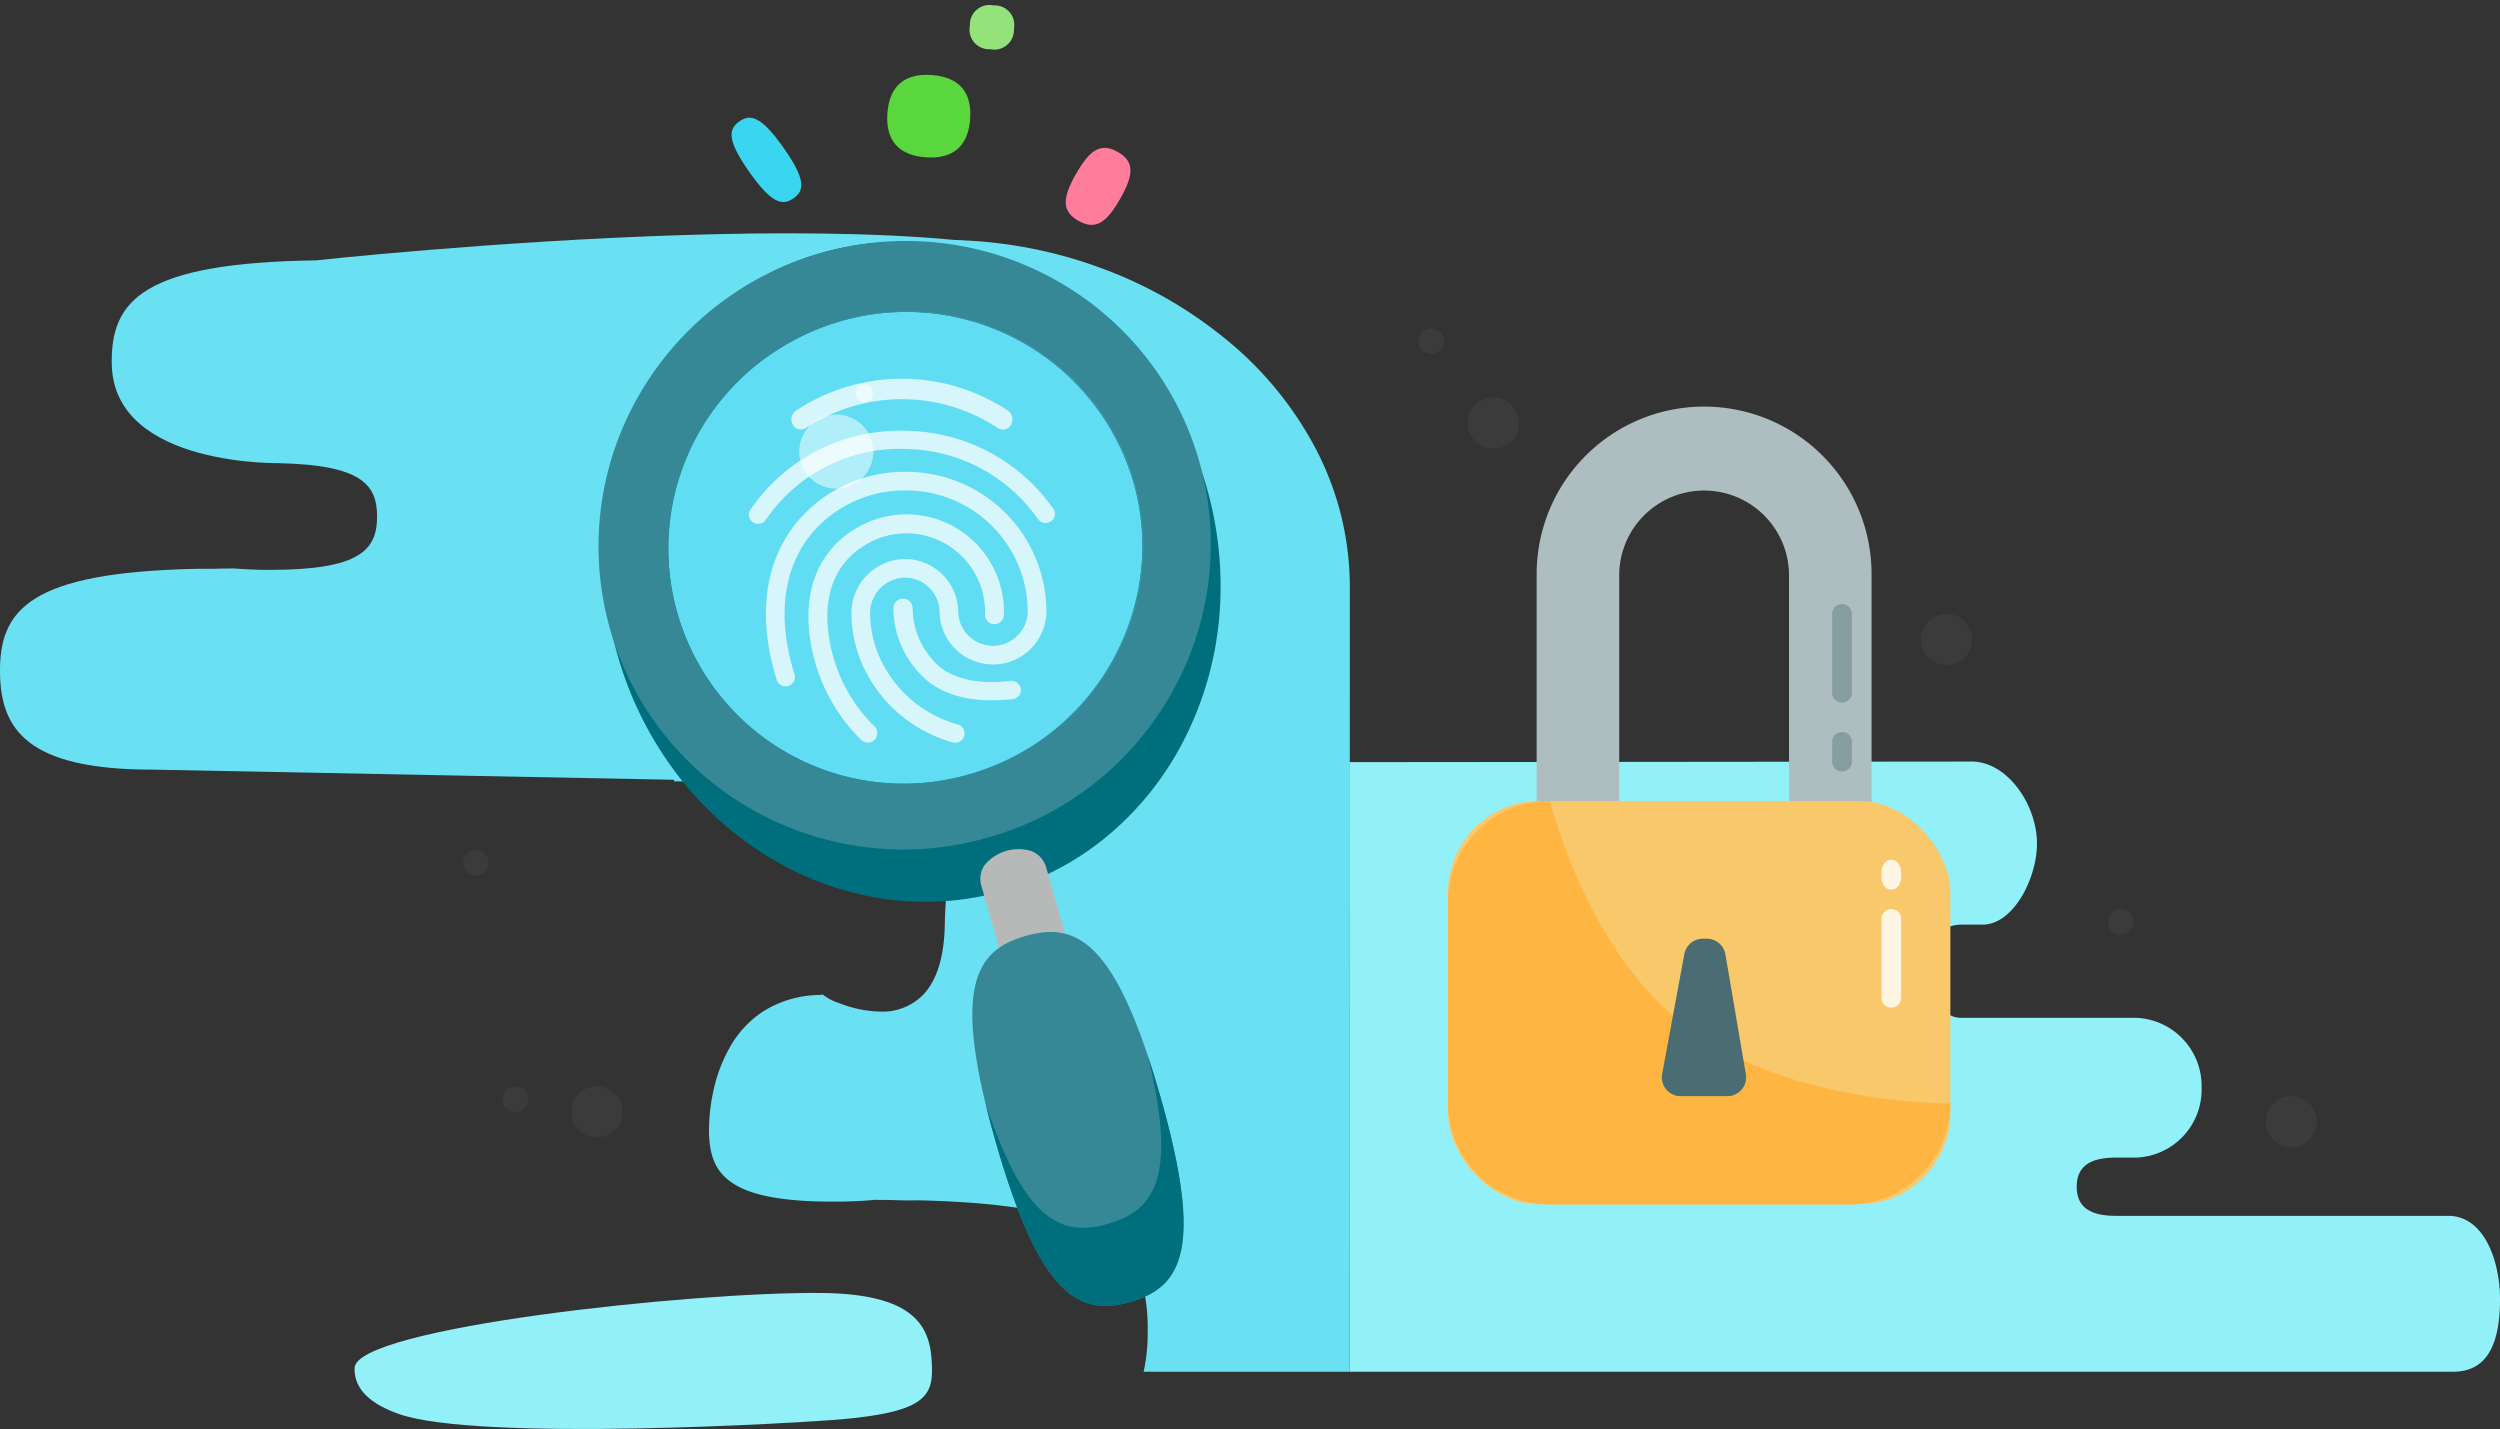 <svg xmlns="http://www.w3.org/2000/svg" width="212.866" height="121.672" viewBox="0 0 212.866 121.672">
  <rect x="0" y="0" width="212.866" height="121.672" fill="#333333" stroke="none"/>
  <g id="Group_5" data-name="Group 5" transform="translate(-616 -360.063)">
    <g id="identity" transform="translate(616 358.462)">
      <g id="Group_14" data-name="Group 14" transform="translate(0 0)">
        <path id="Combined_Shape" data-name="Combined Shape" d="M57.872,96.363H40.343a15.613,15.613,0,0,0,.348-3.343c.073-7.137-2.911-10.836-19.424-11.249-.23,0-.469.006-.712.006-.265,0-.534,0-.8-.007-.343-.006-.731-.017-1.091-.031h-.292c-.574,0-.841-.007-.9-.013-1.065.105-2.231.156-3.565.156-4.266,0-7.006-.514-8.623-1.617C3.921,79.33,3.336,78,3.336,75.8A15.681,15.681,0,0,1,3.7,72.5a13.134,13.134,0,0,1,1.4-3.745A8.824,8.824,0,0,1,8,65.651a9.225,9.225,0,0,1,4.824-1.367.378.378,0,0,0,.107-.026.472.472,0,0,1,.09-.025.01.01,0,0,0-.007.009,4.336,4.336,0,0,0,1.369.723,10.092,10.092,0,0,0,3.538.735,4.822,4.822,0,0,0,3.7-1.486c1.145-1.238,1.747-3.239,1.792-5.949.016-.977.082-1.888.145-2.768.191-2.643.342-4.731-1.057-6.259A7.984,7.984,0,0,0,18.3,47.2a45.015,45.015,0,0,0-8.937-.83L.412,46.086c-.016.024-.031.048-.046.073C.188,27.737,0,8.547,0,8.356A36.528,36.528,0,0,1,23.366,0,38.468,38.468,0,0,1,36.311,2.245,36.5,36.5,0,0,1,47.344,8.451a30.052,30.052,0,0,1,7.678,9.37A25.355,25.355,0,0,1,57.9,29.559c0,23.138-.027,62.366-.03,66.763v.041Z" transform="translate(57.033 22.034)" fill="#6ae0f3"/>
        <path id="Fill_33_Copy" data-name="Fill 33 Copy" d="M95.8,4.7c-9-8.925-68.877-2.4-68.877-2.4C12.206,2.516,9.413,5.675,9.516,11.141c.168,8.911,14.815,8.4,14.255,8.431,7,.152,8.337,1.826,8.337,4.542,0,2.837-1.448,4.541-9.091,4.541-1.165,0-2.17-.044-3.064-.12-.049,0-.319.01-1.021.008-.293.01-.623.018-.937.023-.449.006-.891.006-1.3,0C2.566,28.872-.062,32.015,0,37.4c.057,4.823,2.3,8.263,12.931,8.263l45.2.88S104.8,13.627,95.8,4.7Z" transform="translate(0 21.468)" fill="#6ae0f3"/>
        <path id="Path_11" data-name="Path 11" d="M0,0" transform="translate(76.324 99.124)" fill="none" stroke="#979797" stroke-miterlimit="10" stroke-width="1.3"/>
        <path id="Path_13" data-name="Path 13" d="M0,0" transform="translate(83.872 26.223)" fill="none" stroke="#979797" stroke-miterlimit="10" stroke-width="1.3"/>
        <g id="Group_4" data-name="Group 4" transform="translate(60.925 7.819) rotate(-14)">
          <path id="Fill_1" data-name="Fill 1" d="M4.081,3.227C2.868.087,2.014-.267.972.134S-.464,1.371.75,4.511,2.818,8,3.86,7.6,5.3,6.367,4.081,3.227" transform="translate(0 4.355)" fill="#3ad5f1"/>
          <path id="Fill_3" data-name="Fill 3" d="M1.489,1.6C-.1,3.271-.51,4.364.717,5.533s2.3.713,3.895-.953,2-2.76.773-3.929-2.3-.714-3.895.953" transform="translate(26.22 14.153)" fill="#ff7c9a"/>
          <path id="Fill_6" data-name="Fill 6" d="M4.717.266C2.425-.486.958.388.263,2.5S.229,6.186,2.521,6.937,6.28,6.815,6.975,4.7,7.009,1.018,4.717.266" transform="translate(13.11 4.355)" fill="#5ad73c"/>
          <path id="Fill_8" data-name="Fill 8" d="M2.51.141A1.671,1.671,0,0,0,.14,1.331a1.666,1.666,0,0,0,1.2,2.36A1.671,1.671,0,0,0,3.712,2.5,1.668,1.668,0,0,0,2.51.141" transform="translate(21.85 0)" fill="#94e37a"/>
        </g>
        <ellipse id="Oval_2" data-name="Oval 2" cx="1.092" cy="1.089" rx="1.092" ry="1.089" transform="translate(39.42 73.986)" fill="rgba(74,74,74,0.36)"/>
        <path id="Path_11-2" data-name="Path 11" d="M0,0" transform="translate(76.324 99.124)" fill="none" stroke="#979797" stroke-miterlimit="10" stroke-width="1.3"/>
        <path id="Path_13-2" data-name="Path 13" d="M0,0" transform="translate(83.872 26.223)" fill="none" stroke="#979797" stroke-miterlimit="10" stroke-width="1.3"/>
        <path id="Fill_25_Copy" data-name="Fill 25 Copy" d="M39.778,0C48.4.092,49.162,3.36,49.162,6.681c0,2.429-1.415,3.485-7.478,4.055-3.638.341-31.148,1.939-37.9-.427C1.451,9.491-.075,8.245,0,6.372.143,2.967,28.653-.112,39.778,0Z" transform="translate(30.194 111.693)" fill="#92f0f9"/>
        <ellipse id="Oval_2-2" data-name="Oval 2" cx="2.185" cy="2.177" rx="2.185" ry="2.177" transform="translate(48.646 94.096)" fill="rgba(74,74,74,0.36)"/>
        <g id="Group_7" data-name="Group 7" transform="translate(114.905 29.575)">
          <path id="Fill_11_Copy_3" data-name="Fill 11 Copy 3" d="M53.91,13.886H52.085c-1.851,0-2.881,1.619-2.881,3.611,0,2.013,1.03,4.323,2.881,4.323h14.9a5.81,5.81,0,0,1,5.567,5.962,5.79,5.79,0,0,1-5.567,5.94h-1.7c-1.85,0-3.365.488-3.365,2.48s1.514,2.48,3.365,2.48H93.633c3.136.086,4.329,4.113,4.329,7.063,0,3.318-.788,6.236-4.025,6.208H0V.051C4.318.051,52.969,0,52.969,0c3.062,0,5.568,3.693,5.568,6.987C58.537,9.937,56.529,13.886,53.91,13.886Z" transform="translate(0 36.869)" fill="#92f0f9"/>
          <ellipse id="Oval_2-3" data-name="Oval 2" cx="2.185" cy="2.177" rx="2.185" ry="2.177" transform="translate(48.646 24.3)" fill="rgba(74,74,74,0.36)"/>
          <ellipse id="Oval_2_Copy_4" data-name="Oval 2 Copy 4" cx="1.092" cy="1.089" rx="1.092" ry="1.089" transform="translate(5.871 0)" fill="rgba(74,74,74,0.36)"/>
          <ellipse id="Oval_2-4" data-name="Oval 2" cx="2.185" cy="2.177" rx="2.185" ry="2.177" transform="translate(10.065 5.866)" fill="rgba(74,74,74,0.36)"/>
          <ellipse id="Oval_2_Copy_4-2" data-name="Oval 2 Copy 4" cx="1.092" cy="1.089" rx="1.092" ry="1.089" transform="translate(64.582 49.438)" fill="rgba(74,74,74,0.36)"/>
          <ellipse id="Oval_2-5" data-name="Oval 2" cx="2.185" cy="2.177" rx="2.185" ry="2.177" transform="translate(78.001 65.359)" fill="rgba(74,74,74,0.36)"/>
          <g id="Group_34" data-name="Group 34" transform="translate(8.387 6.704)">
            <path id="Oval_3" data-name="Oval 3" d="M28.517,34.993a3.515,3.515,0,1,1-7.029,0V14.2a7.23,7.23,0,0,0-14.458,0V34.812a3.534,3.534,0,0,1-3.515,3.552A3.534,3.534,0,0,1,0,34.812V14.2a14.258,14.258,0,0,1,28.517,0Z" transform="translate(7.548)" fill="#adbdc0"/>
            <rect id="Rectangle_9" data-name="Rectangle 9" width="42.775" height="34.355" rx="7.8" transform="translate(0 33.518)" fill="#f9c86a"/>
            <path id="Fill_70" data-name="Fill 70" d="M0,.874A.818.818,0,0,1,.741,0h.2a.818.818,0,0,1,.741.874v1.6a.818.818,0,0,1-.741.874h-.2A.818.818,0,0,1,0,2.478Z" transform="translate(32.71 27.652)" fill="rgba(73,109,115,0.38)"/>
            <path id="Fill_70-2" data-name="Fill 70" d="M0,.91A.842.842,0,0,1,.741,0h.2a.841.841,0,0,1,.741.91V7.469a.841.841,0,0,1-.741.91h-.2A.842.842,0,0,1,0,7.469Z" transform="translate(32.71 16.759)" fill="rgba(73,109,115,0.38)"/>
            <path id="Fill_70-3" data-name="Fill 70" d="M0,.91A.842.842,0,0,1,.741,0h.2a.841.841,0,0,1,.741.91V7.469a.841.841,0,0,1-.741.91h-.2A.842.842,0,0,1,0,7.469Z" transform="translate(36.904 42.735)" fill="#fdf4e1"/>
            <path id="Fill_70-4" data-name="Fill 70" d="M0,1.092C0,.492.334,0,.741,0h.2c.408,0,.741.492.741,1.092v.329c0,.6-.333,1.092-.741,1.092h-.2C.334,2.514,0,2.022,0,1.421Z" transform="translate(36.904 38.545)" fill="#fdf4e1"/>
            <path id="Rectangle_9-2" data-name="Rectangle 9" d="M8.7,0s2.986,12.727,11.682,19.3,22.393,6.463,22.393,6.463a8.645,8.645,0,0,1-8.7,8.589H8.7A8.645,8.645,0,0,1,0,25.767V8.589A8.645,8.645,0,0,1,8.7,0Z" transform="translate(0 33.518)" fill="#ffb542"/>
            <path id="Rectangle_11" data-name="Rectangle 11" d="M1.917,1.306A1.6,1.6,0,0,1,3.487,0h.351A1.6,1.6,0,0,1,5.411,1.328L7.155,11.542a1.6,1.6,0,0,1-1.573,1.865H1.6A1.6,1.6,0,0,1,.026,11.52Z" transform="translate(18.208 45.249)" fill="#496d73"/>
          </g>
        </g>
        <ellipse id="Oval_2_Copy_4-3" data-name="Oval 2 Copy 4" cx="1.092" cy="1.089" rx="1.092" ry="1.089" transform="translate(42.775 94.096)" fill="rgba(74,74,74,0.36)"/>
      </g>
      <g id="Group_2" data-name="Group 2" transform="translate(44.826 15.955)">
        <g id="Group_4_Copy" data-name="Group 4 Copy" transform="translate(18.943 17.893)">
          <path id="Stroke_1" data-name="Stroke 1" d="M18.447,2.729a16.337,16.337,0,0,0-18.074,0,.905.905,0,0,0-.244,1.2.778.778,0,0,0,1.119.261,14.812,14.812,0,0,1,16.316,0,.778.778,0,0,0,1.12-.254.906.906,0,0,0-.237-1.2Z" transform="translate(3.618)" fill="#fff"/>
          <path id="Stroke_3" data-name="Stroke 3" d="M25.924,6.661A15.563,15.563,0,0,0,13.635.015a15.419,15.419,0,0,0-13.5,6.7.761.761,0,0,0,.2,1.075.805.805,0,0,0,1.1-.2,13.822,13.822,0,0,1,12.12-6.031A13.973,13.973,0,0,1,24.593,7.5a.8.8,0,0,0,1.1.229.761.761,0,0,0,.235-1.069Z" transform="translate(0 4.426)" fill="#fff"/>
          <path id="Stroke_5" data-name="Stroke 5" d="M2.436,17.246c-1.5-4.8-.961-8.813,1.216-11.685a10.312,10.312,0,0,1,8.193-3.976A10.353,10.353,0,0,1,22.292,11.854a2.961,2.961,0,0,1-5.922,0H14.783v.11h1.588a4.541,4.541,0,0,0-4.545-4.537,4.608,4.608,0,0,0-4.543,4.5,10.958,10.958,0,0,0,1.566,5.71,11.89,11.89,0,0,0,7.012,5.388.793.793,0,1,0,.466-1.515,10.307,10.307,0,0,1-6.107-4.673A9.4,9.4,0,0,1,8.868,12a3.025,3.025,0,0,1,2.958-2.991,2.954,2.954,0,0,1,2.957,2.952.794.794,0,0,0,1.588,0v-.11a.794.794,0,0,0-1.588,0,4.549,4.549,0,0,0,9.1,0A11.937,11.937,0,0,0,11.844,0,11.9,11.9,0,0,0,2.386,4.6C-.116,7.9-.728,12.446.92,17.718a.794.794,0,0,0,1.516-.472Z" transform="translate(1.447 7.926)" fill="#fff"/>
          <path id="Stroke_7" data-name="Stroke 7" d="M5.579,18.031a13.451,13.451,0,0,1-3.837-7.615c-.519-3.433.471-6.224,3.1-7.79A6.693,6.693,0,0,1,15.034,8.565a.805.805,0,1,0,1.61,0A8.3,8.3,0,0,0,4.024,1.235C.766,3.174-.458,6.626.151,10.659a15.03,15.03,0,0,0,4.382,8.6.8.8,0,0,0,1.135-.089.811.811,0,0,0-.089-1.14Z" transform="translate(5.065 11.529)" fill="#fff"/>
          <path id="Stroke_9" data-name="Stroke 9" d="M0,.754A8.185,8.185,0,0,0,2.9,6.992c1.7,1.368,4.17,1.9,7.236,1.551a.787.787,0,0,0,.714-.864A.809.809,0,0,0,9.941,7c-2.649.3-4.671-.134-5.988-1.194A6.681,6.681,0,0,1,1.636.8.8.8,0,0,0,.844,0,.8.8,0,0,0,0,.754Z" transform="translate(12.302 18.734)" fill="#fff"/>
        </g>
        <g id="LUPA" transform="translate(0 14.377) rotate(-16)">
          <path id="Fill_1-2" data-name="Fill 1" d="M26.079,56.49a24.21,24.21,0,0,1-10.151-2.22,25.983,25.983,0,0,1-8.289-6.053,28.387,28.387,0,0,1-5.589-8.978,30.513,30.513,0,0,1,0-21.988A28.389,28.389,0,0,1,7.638,8.273,25.983,25.983,0,0,1,15.928,2.22a24.321,24.321,0,0,1,20.3,0,25.983,25.983,0,0,1,8.289,6.053,28.388,28.388,0,0,1,5.589,8.978,30.514,30.514,0,0,1,0,21.988,28.387,28.387,0,0,1-5.589,8.978A25.983,25.983,0,0,1,36.23,54.27,24.211,24.211,0,0,1,26.079,56.49Zm0-50.444a20.384,20.384,0,0,0-5.448.759A20.027,20.027,0,0,0,26.079,46.15,20.315,20.315,0,0,0,44.924,33.282,19.8,19.8,0,0,0,46.283,26.1,20.151,20.151,0,0,0,26.079,6.045Z" transform="translate(0.001 0)" fill="#006f7d"/>
          <path id="Fill_3-2" data-name="Fill 3" d="M26.1,51.767h0c-.371,0-.748-.008-1.119-.023A26.078,26.078,0,0,1,6.877,43.4,25.744,25.744,0,0,1,8.054,7.18,26.1,26.1,0,0,1,26.06,0c.371,0,.749.008,1.121.024a26.08,26.08,0,0,1,18.1,8.346,25.745,25.745,0,0,1-1.176,36.217A26.05,26.05,0,0,1,26.1,51.767ZM26.081,6.046a20.387,20.387,0,0,0-5.449.759,20.027,20.027,0,0,0,5.449,39.346A20.317,20.317,0,0,0,44.926,33.283,19.832,19.832,0,0,0,46.284,26.1,20.151,20.151,0,0,0,26.081,6.046Z" transform="translate(0 0)" fill="#368896"/>
          <path id="Fill_1-3" data-name="Fill 1" d="M20.25,0a20.39,20.39,0,0,0-5.46.76,20.051,20.051,0,0,0,5.46,39.4A20.233,20.233,0,0,0,39.137,27.273,19.839,19.839,0,0,0,40.5,20.078,20.165,20.165,0,0,0,20.25,0" transform="translate(5.884 6.01)" fill="rgba(58,213,241,0.2)"/>
          <path id="Fill_1-4" data-name="Fill 1" d="M6.308,3.13a3.154,3.154,0,1,0-3.154,3.13A3.142,3.142,0,0,0,6.308,3.13" transform="translate(19.526 13.511)" fill="rgba(255,255,255,0.5)"/>
          <path id="Fill_4" data-name="Fill 4" d="M1.5.745a.751.751,0,1,0-.751.745A.748.748,0,0,0,1.5.745" transform="translate(25.587 11.766)" fill="rgba(255,255,255,0.5)"/>
          <path id="Fill_1-5" data-name="Fill 1" d="M0,2.4A2.117,2.117,0,0,1,.736.66,3.768,3.768,0,0,1,4.913.6a2.129,2.129,0,0,1,.822,1.8V12.995c0,1.08-.61,1.955-1.363,1.955H1.363C.61,14.95,0,14.074,0,12.995Z" transform="translate(24.363 53.291)" fill="#b7b9b9"/>
          <path id="Fill_4-2" data-name="Fill 4" d="M0,16.208C0,2.583,2.726,0,7.272,0s7.271,2.583,7.271,16.208S11.818,32.415,7.272,32.415,0,29.832,0,16.208" transform="translate(19.526 60.699)" fill="#368896"/>
          <path id="Fill_7" data-name="Fill 7" d="M7.272,12.749C3.141,12.749.514,10.613.068,0,.023,1.066,0,2.215,0,3.458,0,17.083,2.726,19.666,7.272,19.666s7.272-2.583,7.272-16.208c0-1.244-.023-2.393-.068-3.458-.445,10.613-3.072,12.749-7.2,12.749" transform="translate(19.526 73.448)" fill="#006f7d"/>
        </g>
      </g>
    </g>
  </g>
</svg>
